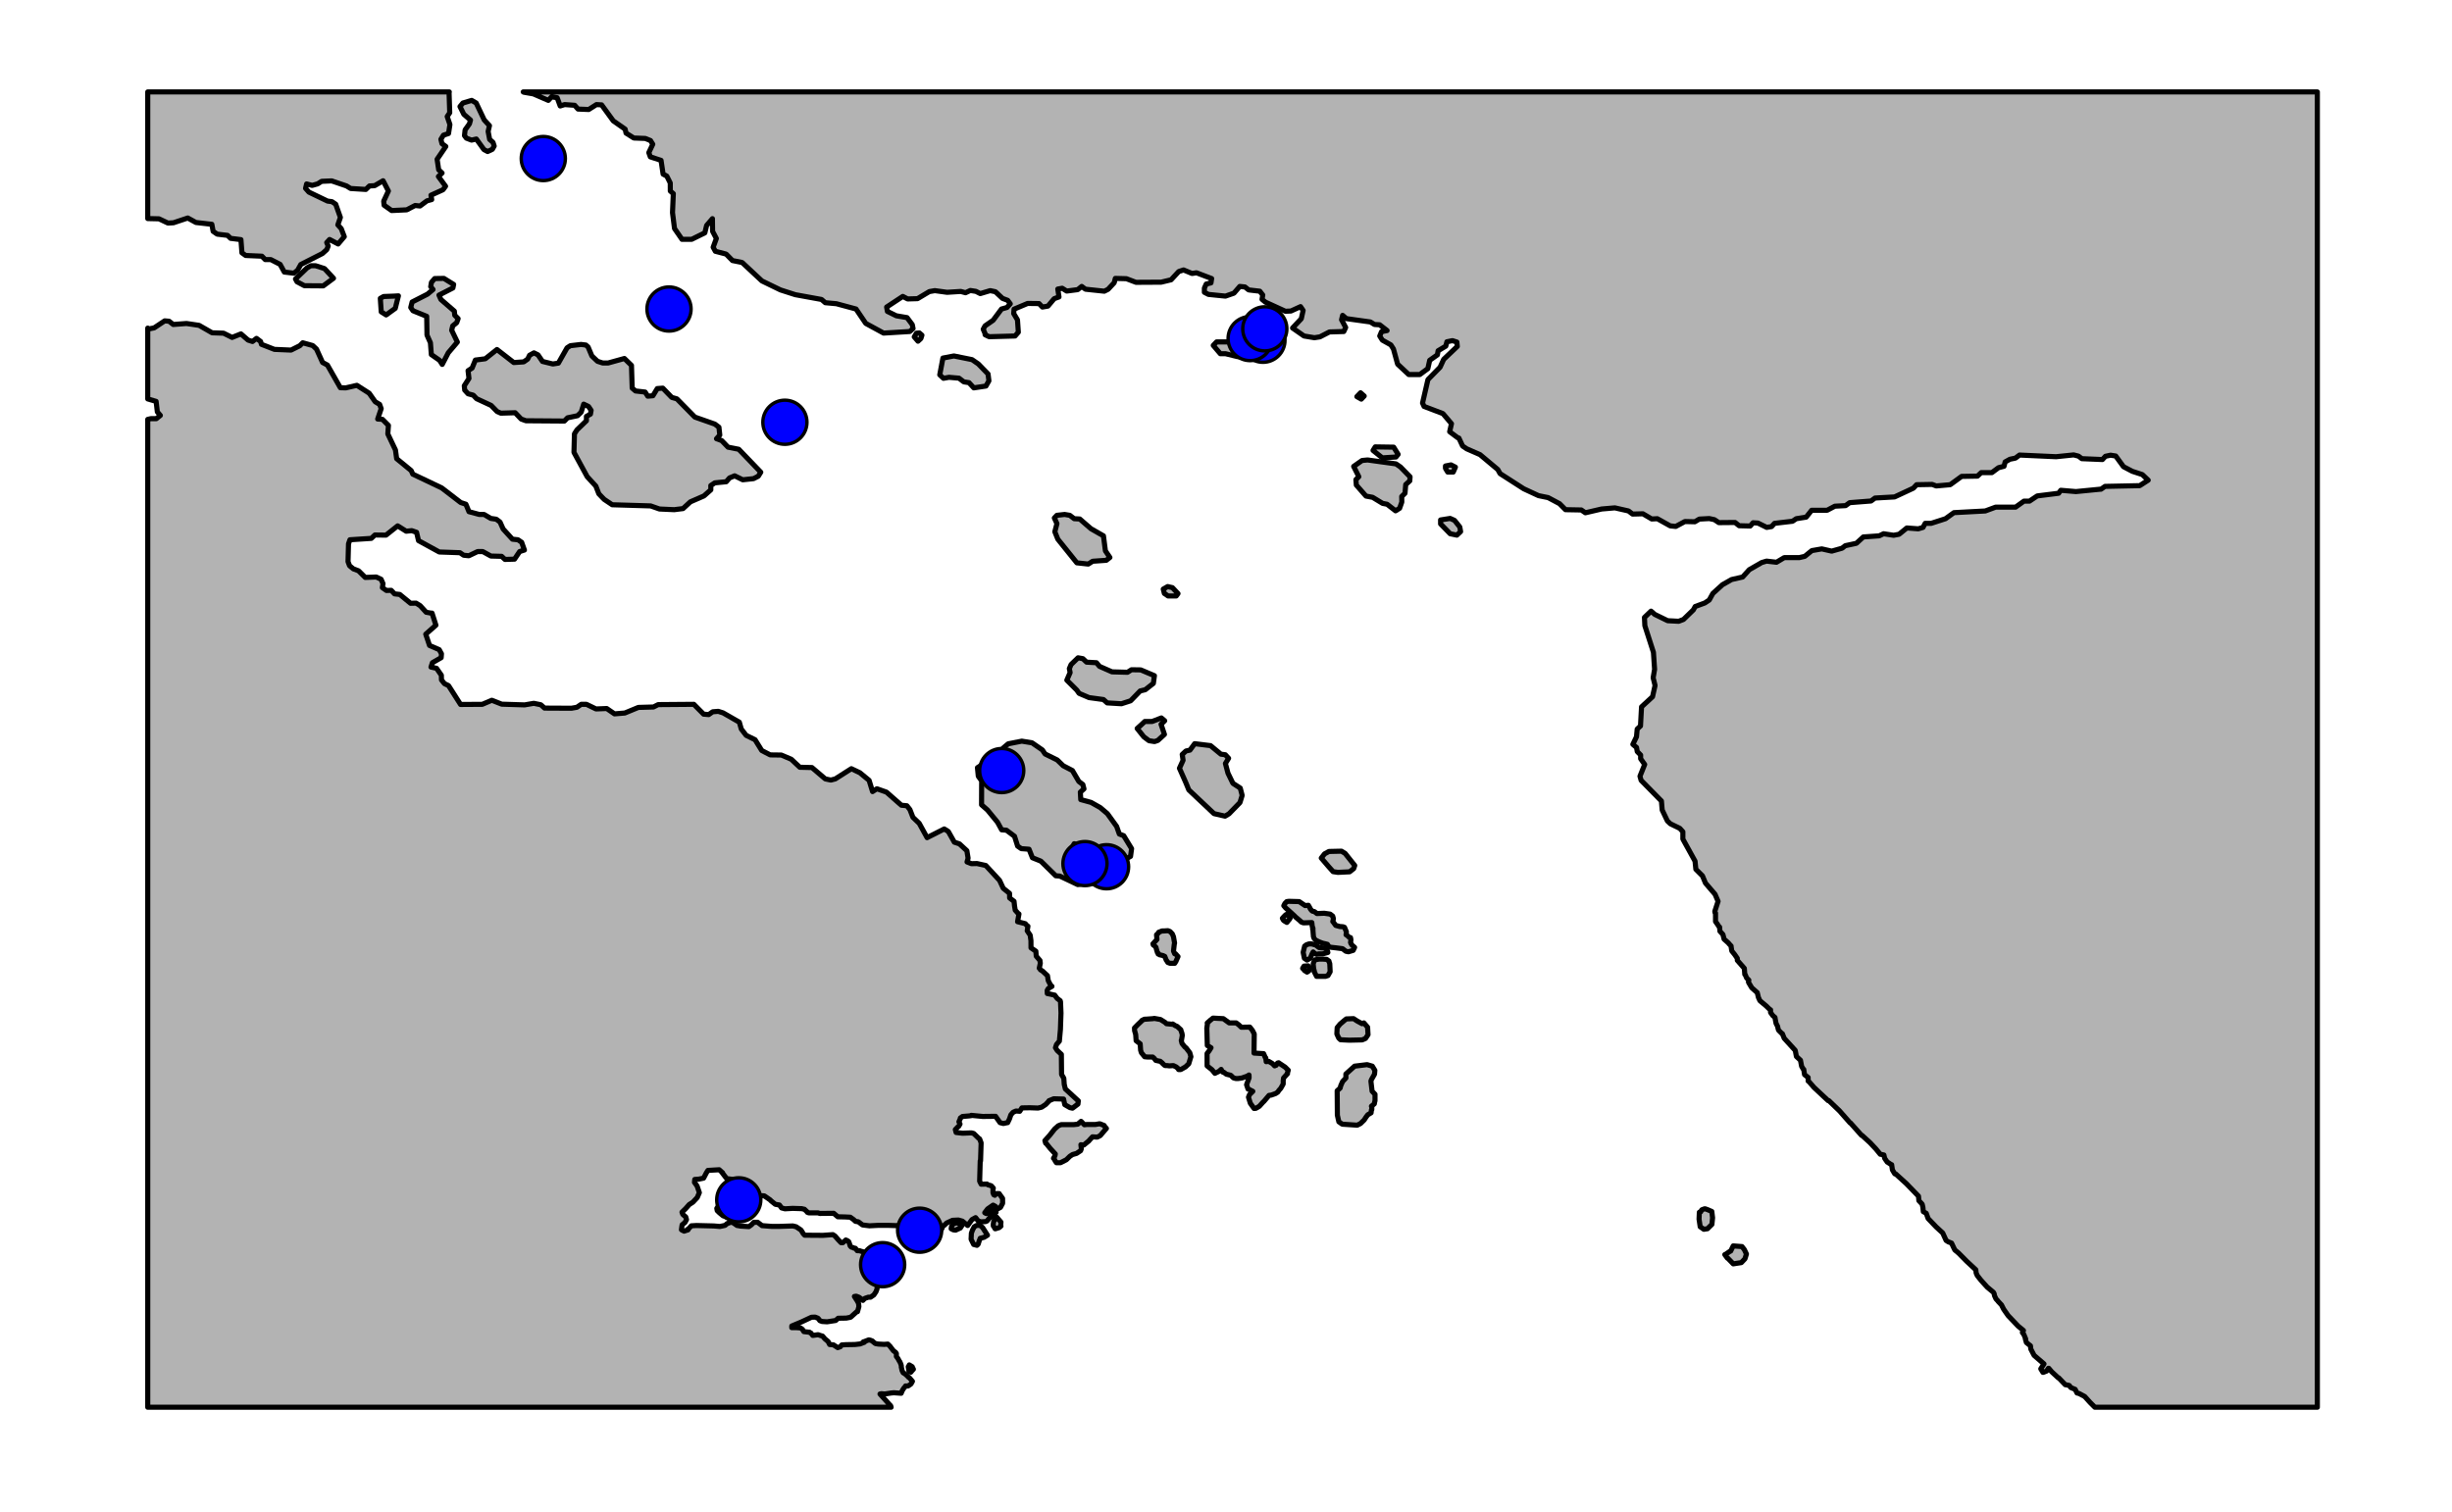 <?xml version='1.0' encoding='UTF-8' ?>
<svg xmlns='http://www.w3.org/2000/svg' xmlns:xlink='http://www.w3.org/1999/xlink' class='svglite' width='513.33pt' height='316.67pt' viewBox='0 0 513.33 316.67'>
<defs>
  <style type='text/css'><![CDATA[
    .svglite line, .svglite polyline, .svglite polygon, .svglite path, .svglite rect, .svglite circle {
      fill: none;
      stroke: #000000;
      stroke-linecap: round;
      stroke-linejoin: round;
      stroke-miterlimit: 10.00;
    }
    .svglite text {
      white-space: pre;
    }
  ]]></style>
</defs>
<rect width='100%' height='100%' style='stroke: none; fill: #FFFFFF;'/>
<defs>
  <clipPath id='cpMC4wMHw1MTMuMzN8MC4wMHwzMTYuNjc='>
    <rect x='0.00' y='0.00' width='513.33' height='316.67' />
  </clipPath>
</defs>
<g clip-path='url(#cpMC4wMHw1MTMuMzN8MC4wMHwzMTYuNjc=)'>
<rect x='0.00' y='0.00' width='513.33' height='316.67' style='stroke-width: 1.07; stroke: #FFFFFF; fill: #FFFFFF;' />
</g>
<defs>
  <clipPath id='cpOC4yMnw1MDcuODV8NS40OHwzMDguNDU='>
    <rect x='8.22' y='5.48' width='499.63' height='302.97' />
  </clipPath>
</defs>
<g clip-path='url(#cpOC4yMnw1MDcuODV8NS40OHwzMDguNDU=)'>
<rect x='8.22' y='5.48' width='499.63' height='302.97' style='stroke-width: 1.07; stroke: none; fill: #FFFFFF;' />
<polygon points='438.56,294.68 437.58,293.70 436.44,292.44 435.28,291.82 434.82,291.70 434.44,290.94 433.52,290.56 433.21,290.14 433.06,290.09 432.44,289.97 432.37,289.97 430.99,288.53 430.90,288.53 429.53,287.26 428.91,286.53 428.84,286.53 428.45,287.11 427.76,287.38 427.69,287.38 427.24,286.64 427.91,285.61 425.84,283.82 425.15,282.49 425.08,281.82 424.23,281.14 424.01,280.38 424.08,280.38 423.70,279.46 423.39,279.05 423.47,279.05 423.61,278.61 422.47,277.67 420.40,275.49 419.48,274.17 419.01,273.25 418.32,272.52 418.24,272.40 417.86,271.99 417.55,271.31 417.48,270.90 417.32,270.61 416.01,269.52 414.71,268.08 413.94,267.10 413.71,266.57 413.64,265.90 411.71,264.10 410.03,262.40 409.25,261.75 409.03,261.31 408.56,260.31 407.87,260.04 407.42,259.75 406.71,258.19 405.33,256.92 403.65,255.16 403.26,254.07 402.65,253.72 402.56,252.80 402.41,252.16 401.72,251.42 401.64,250.48 399.10,247.86 396.87,245.83 396.72,245.83 396.65,245.77 396.18,244.98 396.02,243.89 395.94,243.89 395.25,243.42 395.11,243.36 394.56,242.56 394.40,241.86 393.71,241.71 393.64,241.71 392.72,240.59 391.48,239.27 389.80,237.74 389.71,237.74 387.40,235.15 387.33,235.15 385.10,232.62 382.86,230.47 382.71,230.47 379.78,227.73 378.63,226.41 378.54,226.38 378.54,225.64 377.78,225.03 377.62,223.94 377.55,223.94 377.17,223.29 376.93,222.02 376.08,221.23 375.84,219.96 373.53,217.43 373.14,216.46 373.07,216.46 372.37,215.76 372.29,215.58 372.13,214.90 371.82,214.31 371.68,213.58 371.59,213.05 371.14,212.67 370.67,212.02 370.67,211.46 370.52,211.40 369.74,210.64 368.44,209.55 368.13,208.87 367.89,207.87 366.73,206.84 366.66,206.72 366.12,205.81 366.04,205.63 366.12,205.25 365.65,204.78 365.34,204.04 365.27,204.04 365.18,202.78 363.71,201.10 363.71,200.69 363.17,199.90 362.55,199.13 362.41,198.22 362.41,198.10 361.94,197.60 361.86,197.48 360.94,196.66 360.70,195.69 360.07,195.01 360.00,194.13 359.93,194.13 359.53,193.51 359.15,192.98 359.15,191.21 359.06,191.16 358.99,190.86 359.68,188.74 359.05,187.27 357.04,184.92 356.42,183.42 355.03,182.03 354.86,180.33 352.31,175.71 352.31,174.18 351.68,173.47 349.69,172.50 349.07,171.91 347.98,169.62 347.82,167.73 343.57,163.41 343.33,162.55 344.32,160.08 343.47,158.88 343.47,158.11 342.76,157.38 342.61,156.52 341.84,155.87 342.60,154.29 342.75,152.67 343.44,152.02 343.66,148.02 345.96,145.90 346.49,143.54 346.09,141.93 346.39,140.16 346.15,136.60 344.35,131.01 344.27,129.30 345.65,127.98 346.43,128.66 349.13,129.98 351.43,130.10 352.44,129.72 354.51,127.71 354.89,127.01 356.90,126.27 357.83,125.65 358.59,124.27 360.59,122.45 362.51,121.36 364.83,120.83 366.21,119.30 368.82,117.80 369.83,117.50 371.91,117.74 373.53,116.77 376.68,116.77 377.84,116.50 379.31,115.30 381.39,114.94 383.47,115.41 385.63,114.80 386.32,114.27 388.64,113.77 390.09,112.44 393.41,112.21 394.33,111.77 396.43,112.09 397.57,111.88 399.20,110.56 401.59,110.74 402.59,110.44 403.04,109.59 404.29,109.59 407.30,108.62 409.06,107.35 415.62,107.00 417.79,106.20 421.96,106.20 423.72,104.94 424.87,104.94 426.50,103.85 430.98,103.29 431.43,102.67 434.60,102.94 439.69,102.44 439.85,102.44 440.70,101.85 447.95,101.70 449.73,100.55 448.50,99.38 446.41,98.70 444.56,97.73 442.93,95.49 441.85,95.32 440.78,95.55 440.15,96.23 435.83,96.05 435.14,95.52 434.13,95.26 430.44,95.64 422.79,95.29 421.94,95.93 420.78,96.17 419.78,96.73 419.55,97.64 418.39,97.94 417.00,98.97 414.77,98.97 413.99,99.70 410.67,99.76 408.28,101.50 405.35,101.76 404.50,101.44 401.25,101.50 400.56,102.23 396.63,104.06 392.54,104.29 391.70,104.91 387.23,105.26 386.38,105.88 384.13,106.00 382.52,106.85 379.28,106.85 378.13,108.29 376.05,108.62 375.27,109.15 371.50,109.59 370.89,110.27 369.87,110.44 368.02,109.53 367.01,109.47 366.41,110.15 364.09,110.09 363.24,109.41 359.84,109.44 358.91,108.82 357.83,108.59 355.76,108.70 354.82,109.26 352.74,109.21 350.82,110.24 349.66,110.12 346.96,108.62 345.80,108.68 343.94,107.59 341.78,107.65 340.93,107.00 338.07,106.35 335.29,106.59 331.90,107.38 331.05,106.79 327.74,106.73 326.49,105.47 324.10,104.20 322.09,103.79 318.99,102.35 314.04,99.17 313.57,98.32 309.84,95.20 307.07,93.99 306.20,93.40 305.42,91.73 305.19,91.67 303.49,90.40 303.87,88.72 302.08,86.61 298.13,85.11 297.81,84.40 298.94,79.49 301.48,76.90 302.24,75.25 305.09,72.54 305.00,71.63 304.07,71.33 302.91,71.57 302.68,72.48 301.07,73.45 300.92,74.31 299.31,75.45 298.92,77.19 297.24,78.43 294.92,78.43 292.59,76.25 291.72,73.07 291.18,72.22 289.39,71.22 288.85,70.36 289.23,69.45 290.39,69.22 288.83,68.01 287.75,67.95 286.89,67.42 281.86,66.72 281.08,66.04 280.86,66.95 281.72,68.57 281.33,69.42 278.33,69.51 276.33,70.54 275.17,70.72 273.00,70.36 270.60,68.69 272.43,66.74 272.81,65.01 272.27,64.21 270.26,65.13 269.10,65.18 264.92,63.27 264.21,62.68 264.36,61.77 263.74,60.98 261.41,60.71 260.63,60.09 259.55,59.98 258.33,61.39 256.55,62.01 252.99,61.65 252.14,61.21 252.14,60.33 252.52,59.48 253.52,59.24 253.66,58.33 250.48,57.12 249.56,57.27 247.78,56.53 246.77,56.86 245.17,58.59 243.09,59.09 237.82,59.12 235.81,58.36 233.49,58.30 233.26,59.21 231.97,60.59 231.19,60.98 227.24,60.56 226.46,59.98 225.63,60.65 223.31,60.95 222.37,60.36 221.45,60.53 221.70,62.18 220.70,62.54 219.39,64.10 218.23,64.30 217.53,63.57 215.14,63.54 212.29,64.74 212.22,65.66 213.01,66.98 213.19,69.57 212.50,70.36 207.08,70.51 206.23,70.10 206.23,69.86 205.84,68.95 206.22,68.24 207.91,67.07 209.67,64.71 210.81,64.39 211.50,63.62 210.96,62.89 209.87,62.48 208.39,61.09 207.30,60.86 205.22,61.48 204.30,61.01 203.14,60.83 202.13,61.30 201.13,61.03 198.27,61.21 195.71,60.86 194.56,61.06 192.09,62.54 190.01,62.60 189.00,62.07 185.62,64.30 185.78,65.21 187.65,66.13 189.89,66.51 190.99,67.98 191.15,68.80 190.46,69.42 184.98,69.75 181.25,67.72 179.21,64.71 175.10,63.60 172.78,63.39 171.99,62.71 166.50,61.71 163.39,60.71 159.51,58.83 155.37,54.97 153.34,54.56 152.02,53.21 149.76,52.62 149.30,51.77 149.97,49.94 149.18,48.44 149.15,45.79 147.93,47.21 147.56,48.76 144.79,50.12 142.78,50.12 141.21,47.85 140.79,44.53 140.96,40.55 140.33,40.00 140.32,38.32 139.60,36.88 138.82,36.46 138.39,33.58 136.15,32.85 135.83,31.96 136.66,30.20 136.18,29.43 135.09,28.99 132.69,28.90 131.06,27.87 130.88,27.05 128.39,25.31 125.95,21.96 125.87,21.96 124.87,21.90 123.25,22.93 121.01,22.84 120.31,22.05 118.21,21.90 117.28,22.19 116.64,20.46 115.48,20.28 114.79,21.02 111.66,19.66 109.65,19.31 109.54,19.25 485.14,19.25 485.14,294.68 438.56,294.68 ' style='stroke-width: 1.07; stroke-linecap: butt; fill: #B3B3B3;' />
<polygon points='30.93,87.82 31.58,87.67 32.73,87.67 33.57,86.99 32.94,86.25 32.68,84.05 30.93,83.54 30.93,68.71 31.11,68.89 32.27,68.66 34.48,67.19 35.40,67.27 36.27,67.95 39.04,67.74 41.68,68.13 44.41,69.69 46.80,69.77 48.59,70.66 50.44,69.92 51.94,71.22 52.86,71.51 53.70,70.86 54.56,71.51 54.73,72.10 57.45,73.16 60.93,73.31 62.77,72.39 63.38,71.78 65.47,72.36 66.26,73.10 67.53,75.90 68.55,76.45 71.25,81.19 72.40,81.22 74.71,80.69 77.29,82.34 78.55,84.13 79.48,84.69 79.80,85.58 79.07,87.75 80.06,87.81 81.32,89.08 81.19,90.87 82.79,94.23 83.04,96.05 86.09,98.55 86.42,99.29 92.47,102.17 96.45,105.23 97.54,105.59 98.18,107.15 100.34,107.73 101.35,107.73 102.74,108.56 103.90,108.73 104.68,109.32 105.33,110.77 107.28,112.91 108.44,113.03 109.21,113.56 109.79,115.18 108.79,115.50 107.72,117.09 105.72,117.15 105.02,116.50 102.77,116.44 101.07,115.50 99.99,115.50 98.15,116.38 97.07,116.27 96.29,115.74 91.96,115.59 87.62,113.21 87.21,111.47 86.20,111.12 85.04,111.24 83.25,110.12 80.81,112.06 78.49,112.03 77.73,112.74 73.26,113.03 72.96,113.88 72.86,117.62 73.18,118.47 73.97,119.12 75.06,119.53 76.47,120.92 78.77,120.83 79.78,121.30 80.18,122.21 80.05,123.06 80.90,123.65 81.90,123.62 82.60,124.36 83.69,124.48 85.95,126.33 87.10,126.30 87.96,126.83 89.22,128.21 90.22,128.39 90.45,128.39 91.26,130.92 89.13,132.80 89.92,135.16 91.95,136.04 92.42,136.90 92.36,137.72 90.52,138.78 90.23,139.69 91.39,139.95 92.40,141.40 92.42,142.37 93.05,143.16 93.90,143.57 96.42,147.52 100.97,147.49 102.96,146.64 105.05,147.46 109.83,147.61 111.75,147.28 113.22,147.58 114.00,148.28 119.62,148.31 120.77,148.11 121.68,147.49 122.77,147.49 124.78,148.46 127.02,148.37 128.65,149.49 130.81,149.31 133.64,148.14 136.80,148.05 137.79,147.55 145.26,147.49 147.30,149.55 148.37,149.64 149.21,149.05 150.37,148.96 151.38,149.28 154.78,151.23 155.19,152.67 156.21,153.99 158.07,154.90 159.48,157.17 161.25,158.08 163.57,158.11 165.65,158.99 167.44,160.67 169.98,160.73 172.78,163.11 173.94,163.35 174.87,163.11 178.23,160.97 180.02,161.82 181.95,163.41 182.67,165.76 183.58,165.17 185.59,165.88 188.70,168.62 189.86,168.73 190.49,169.53 191.12,171.15 192.44,172.41 194.09,175.41 197.68,173.59 198.53,174.12 199.79,176.36 200.86,176.71 202.42,178.15 202.67,179.71 202.45,180.50 203.37,180.86 204.53,180.83 206.38,181.24 209.26,184.36 210.03,186.01 211.35,187.07 211.37,188.04 212.29,188.74 212.38,189.57 212.38,189.63 212.54,190.60 213.25,191.39 213.32,191.39 213.03,193.01 214.65,193.42 215.11,193.95 215.20,193.95 215.05,194.92 215.67,195.83 215.83,196.98 215.84,198.48 216.86,199.19 216.94,200.22 217.72,201.13 217.79,201.72 217.57,202.75 217.66,202.75 217.81,203.07 218.28,203.37 219.29,204.31 219.45,205.34 219.92,206.25 220.23,206.55 219.47,206.99 219.23,207.40 219.25,208.05 219.94,208.19 220.70,208.37 220.79,208.37 221.33,209.08 221.95,209.55 222.02,209.78 222.12,212.14 222.00,215.58 221.78,218.02 221.18,218.73 220.96,219.40 221.34,219.99 222.20,220.79 222.24,225.00 222.71,225.79 222.80,227.06 223.03,228.03 224.66,229.53 225.75,230.53 225.67,231.20 224.53,232.06 223.99,231.94 222.91,231.32 222.66,230.15 220.60,230.09 219.60,230.50 219.67,230.50 218.91,231.29 218.07,231.85 217.31,232.03 215.62,231.97 213.94,232.00 213.48,232.71 212.70,232.65 212.10,232.91 211.63,233.44 211.34,234.29 210.96,235.09 210.88,235.09 210.05,235.27 209.36,235.09 208.42,233.76 205.73,233.79 203.34,233.56 203.34,233.62 202.89,233.68 201.58,233.79 201.51,233.79 201.05,234.12 201.05,234.24 200.75,234.91 200.98,235.38 200.69,235.88 200.60,235.91 200.00,236.53 200.16,237.15 201.47,237.30 201.61,237.30 203.08,237.24 203.39,237.24 203.84,237.35 204.85,238.33 205.09,238.50 205.40,239.33 205.28,243.09 205.21,243.09 205.09,247.36 205.41,247.98 206.63,247.95 206.79,248.10 207.41,248.27 207.55,248.33 207.95,248.80 207.88,249.15 207.88,249.77 208.04,250.18 208.27,250.30 208.57,249.95 209.18,249.95 209.42,250.30 209.89,250.95 209.90,251.98 209.45,252.83 208.90,253.13 208.83,253.07 208.36,252.60 207.91,252.36 206.76,253.16 206.16,253.95 206.47,254.13 206.54,254.13 207.30,253.69 207.99,253.45 208.30,253.51 208.54,253.86 208.08,254.24 207.61,254.66 207.39,254.95 207.23,254.95 206.63,255.69 206.32,255.81 206.25,255.81 205.41,255.86 204.80,255.69 204.24,254.98 203.49,255.39 202.58,256.63 201.49,255.72 200.64,255.48 199.41,255.54 198.19,256.10 197.74,256.54 197.36,256.78 197.21,257.25 196.61,257.98 195.92,259.01 195.23,258.89 195.07,258.54 194.38,257.63 193.91,257.57 193.84,257.45 193.45,257.10 192.99,256.75 192.44,256.81 191.61,256.75 191.53,256.75 191.06,256.51 189.98,255.78 189.14,255.86 188.69,256.33 188.61,256.39 187.92,256.66 186.08,256.60 183.77,256.60 182.01,256.69 180.56,256.51 179.71,255.86 179.09,255.75 178.70,255.39 178.01,254.89 176.77,254.83 176.63,254.83 175.40,254.80 174.54,254.07 171.62,254.10 171.24,253.98 169.32,253.98 169.01,253.86 169.01,253.80 168.40,253.22 168.32,253.22 167.85,253.10 165.95,253.04 164.33,253.13 163.63,252.95 163.17,252.33 162.32,252.19 161.40,251.45 161.24,251.27 160.01,250.42 159.46,250.39 159.15,250.39 158.70,250.18 158.39,250.01 158.30,249.98 157.69,249.54 156.16,249.51 156.07,249.51 155.00,249.33 154.53,248.95 154.22,248.60 153.45,247.77 153.43,246.98 152.13,246.80 151.20,245.59 151.28,245.59 150.57,244.95 148.20,245.09 147.90,245.56 147.30,246.71 146.30,246.92 145.45,246.98 145.39,247.60 145.94,248.36 146.41,249.74 145.97,250.77 145.06,251.74 144.29,252.24 143.53,253.10 142.78,253.83 142.94,254.30 143.56,254.83 143.72,255.39 143.41,255.98 142.81,256.48 142.74,256.89 142.66,257.51 142.83,257.63 143.13,257.75 143.21,257.81 144.04,257.54 143.97,257.42 144.12,257.36 144.73,256.69 144.81,256.69 145.80,256.63 149.41,256.72 150.72,256.83 151.79,256.60 152.24,256.22 153.08,255.92 153.55,256.10 154.31,256.63 154.40,256.63 155.02,256.75 156.78,256.86 157.31,256.48 157.83,255.95 158.61,255.95 159.54,256.66 159.61,256.66 161.53,256.81 163.29,256.81 165.98,256.72 166.67,256.89 167.68,257.57 167.84,257.81 168.15,258.33 168.46,258.66 172.30,258.69 174.37,258.54 174.82,258.84 175.45,259.57 176.07,260.22 176.45,260.22 176.98,259.75 177.07,259.66 177.14,259.75 177.21,259.72 177.45,259.84 177.68,260.01 177.83,260.40 177.99,260.92 178.23,261.16 178.68,261.28 178.77,261.37 179.08,261.40 179.46,261.90 179.93,261.90 180.24,262.01 180.69,262.13 181.07,262.66 182.01,263.01 182.23,263.07 182.30,263.07 182.70,263.25 182.77,263.31 183.01,263.75 183.08,263.78 183.24,264.22 183.33,265.13 183.33,265.25 183.19,265.78 183.19,265.96 183.35,266.52 183.35,266.69 183.43,267.43 183.51,267.78 183.60,268.49 183.67,269.05 183.61,269.90 183.39,270.49 182.94,271.17 182.25,271.64 181.79,271.64 181.03,271.90 180.65,272.31 180.25,271.96 179.87,271.67 179.25,271.43 178.87,271.49 179.18,271.96 179.27,272.14 179.34,272.20 179.74,272.93 179.81,273.61 179.52,274.67 179.37,274.67 178.08,275.84 177.16,276.02 175.47,276.05 174.94,276.52 173.18,276.79 173.11,276.79 172.18,276.73 172.11,276.73 171.64,276.55 171.26,276.05 170.64,275.81 169.88,275.84 167.81,276.81 165.76,277.67 165.76,278.02 166.75,278.02 167.59,278.08 167.99,278.37 168.29,278.85 169.29,278.96 169.45,278.96 169.67,279.14 169.76,279.14 170.14,279.64 170.22,279.64 171.29,279.49 171.68,279.64 172.21,279.79 172.68,280.35 173.37,280.93 173.69,281.55 174.38,281.61 174.46,281.61 175.38,282.20 175.92,282.02 176.22,281.64 177.14,281.58 178.97,281.55 180.05,281.43 180.97,281.08 180.74,280.99 180.81,280.99 181.88,280.58 182.19,280.64 182.66,280.82 182.80,280.99 183.27,281.35 183.89,281.46 183.96,281.46 185.11,281.52 185.87,281.46 186.34,281.93 186.65,282.35 186.74,282.46 186.81,282.55 187.04,282.85 187.50,283.20 187.66,283.44 187.66,284.05 187.98,284.47 188.29,285.05 188.36,285.11 188.60,285.67 188.69,286.02 188.69,286.26 188.85,287.00 189.08,287.47 189.39,287.64 189.85,288.03 190.24,288.44 190.32,288.44 191.02,289.26 190.71,289.82 190.11,290.23 189.57,290.23 189.35,290.56 189.26,290.62 188.89,291.20 188.66,291.76 187.13,291.65 186.59,291.70 185.22,291.91 184.52,291.85 184.23,291.91 186.16,294.06 186.47,294.38 186.56,294.68 30.93,294.68 30.93,87.82 ' style='stroke-width: 1.07; stroke-linecap: butt; fill: #B3B3B3;' />
<polygon points='94.06,19.25 94.01,19.37 94.15,23.61 93.62,24.40 94.19,26.08 93.90,27.96 92.83,28.31 92.30,29.17 92.53,30.08 93.33,30.67 91.51,33.35 91.84,35.55 92.55,36.23 91.78,36.96 93.28,39.00 92.75,39.73 90.22,40.88 90.38,41.79 89.38,42.06 87.93,43.14 86.91,43.03 85.15,43.94 81.99,44.09 80.41,42.97 80.33,42.11 81.31,40.00 80.20,37.85 78.43,38.88 77.35,38.94 76.59,39.67 73.40,39.47 72.55,38.94 69.44,37.88 67.34,37.97 66.51,38.50 65.35,38.82 64.19,38.52 63.97,39.44 64.67,40.23 68.58,42.11 69.50,42.23 70.28,42.76 71.26,45.53 70.73,47.09 71.44,47.88 72.08,49.56 70.79,51.09 69.00,50.15 68.40,50.80 68.71,51.53 68.41,52.27 67.50,53.09 62.97,55.39 62.30,56.59 61.53,57.21 59.52,56.97 58.64,55.36 56.69,54.36 55.53,54.36 54.83,53.65 51.43,53.50 50.65,52.94 50.44,50.18 48.27,49.91 47.64,49.29 45.47,49.03 44.62,48.44 44.35,46.97 41.02,46.59 39.31,45.65 36.31,46.65 35.16,46.71 33.28,45.82 33.13,45.82 30.93,45.77 30.93,19.25 94.06,19.25 ' style='stroke-width: 1.07; stroke-linecap: butt; fill: #B3B3B3;' />
<polygon points='104.04,73.19 107.56,75.92 109.64,75.78 110.48,75.19 110.86,74.40 111.78,73.89 112.63,74.31 113.57,75.69 115.74,76.22 116.90,76.04 118.72,72.83 119.41,72.39 121.64,72.13 122.65,72.25 123.12,72.66 123.91,74.54 125.09,75.66 126.17,76.01 127.33,76.01 130.72,75.07 132.20,76.51 132.35,81.28 133.05,81.87 135.06,82.10 135.61,82.96 136.69,82.87 137.60,81.37 138.76,81.28 140.64,83.22 141.71,83.52 145.47,87.34 149.66,88.81 150.51,89.46 150.69,91.11 150.00,91.87 151.09,92.26 152.42,93.64 154.66,94.08 159.27,98.88 158.74,99.73 157.75,100.23 155.50,100.47 153.80,99.64 152.73,100.08 152.04,100.88 149.65,101.11 148.81,101.67 148.81,102.58 147.37,103.85 144.53,105.09 143.00,106.50 141.15,106.73 138.06,106.59 136.21,105.94 128.17,105.70 126.47,104.56 125.37,103.41 124.74,101.79 122.93,99.82 120.16,94.73 120.26,90.84 120.79,90.02 122.77,88.11 122.77,87.20 123.61,86.72 123.75,85.93 123.20,85.11 122.20,84.63 121.67,86.31 120.91,87.05 118.82,87.49 118.15,88.17 110.11,88.11 109.11,87.75 107.85,86.43 104.84,86.52 104.06,86.17 102.82,84.90 99.78,83.49 99.08,82.75 97.99,82.46 97.29,81.69 97.20,80.78 98.18,79.25 97.99,77.63 98.84,77.07 99.52,75.40 101.60,75.13 104.04,73.19 ' style='stroke-width: 1.07; stroke-linecap: butt; fill: #B3B3B3;' />
<polygon points='213.91,155.20 216.06,155.55 218.23,157.05 218.78,157.88 221.33,159.14 222.58,160.35 224.51,161.35 225.85,163.64 226.70,164.29 226.93,165.20 226.17,165.88 226.26,167.44 228.42,168.03 230.35,169.12 231.83,170.38 233.77,173.06 234.33,174.65 235.25,175.00 236.90,177.71 236.68,179.33 233.92,180.86 231.61,180.80 228.21,178.89 227.04,177.39 224.88,176.68 224.50,177.41 225.36,179.59 227.08,181.74 227.95,183.48 227.57,184.33 226.73,185.01 225.64,185.24 221.86,183.45 221.02,183.39 217.91,180.33 216.14,179.62 215.43,177.83 213.80,177.71 213.04,177.18 212.39,175.12 210.69,173.85 209.70,173.77 208.83,172.18 206.73,169.62 205.49,168.53 205.51,163.52 204.81,162.55 204.63,160.76 205.87,159.96 208.17,159.76 210.36,162.08 210.59,162.70 211.75,162.82 211.50,161.50 210.72,160.76 209.99,156.67 211.06,155.76 213.91,155.20 ' style='stroke-width: 1.07; stroke-linecap: butt; fill: #B3B3B3;' />
<polygon points='254.34,224.76 253.72,224.00 252.71,223.20 252.70,220.61 253.15,220.02 253.53,219.40 252.75,218.93 252.65,215.31 252.80,214.23 252.73,214.23 253.42,213.61 253.94,213.20 254.02,213.20 256.03,213.31 256.10,213.31 257.33,214.20 258.80,214.20 259.34,214.61 259.87,215.11 261.65,215.08 262.19,215.76 262.58,216.52 262.53,220.52 264.54,220.64 264.92,221.52 264.99,221.52 265.08,222.32 265.62,222.26 266.31,222.67 266.46,222.79 266.85,223.20 267.09,223.08 267.16,223.08 267.46,222.61 267.69,222.55 267.76,222.61 269.01,223.44 269.08,223.50 269.70,224.11 269.48,224.82 269.55,224.82 268.72,225.73 268.64,226.29 268.64,227.00 268.12,227.91 267.73,228.35 267.50,228.70 267.04,229.00 266.13,229.32 265.67,229.38 264.59,230.65 264.45,230.76 263.68,231.62 263.61,231.68 262.92,232.09 262.54,232.12 261.76,231.03 261.37,229.76 261.60,229.20 262.28,228.53 261.35,228.06 261.28,228.06 260.97,227.14 261.34,226.14 261.50,225.70 261.48,225.11 261.10,225.35 260.03,225.73 259.20,225.85 258.73,225.85 258.27,225.73 258.18,225.67 257.66,225.17 256.73,224.94 256.19,224.53 256.03,224.53 255.79,224.23 255.65,223.94 255.19,224.35 254.34,224.76 ' style='stroke-width: 1.07; stroke-linecap: butt; fill: #B3B3B3;' />
<polygon points='248.25,163.88 246.92,160.88 247.68,159.20 247.50,157.99 248.28,157.26 249.12,157.08 250.11,155.73 253.43,156.14 255.60,157.93 256.53,158.05 257.21,158.79 256.54,159.88 257.08,161.91 258.11,164.03 259.65,165.03 260.05,166.56 259.59,168.06 257.30,170.41 256.47,170.91 254.15,170.38 248.88,165.41 248.25,163.88 ' style='stroke-width: 1.07; stroke-linecap: butt; fill: #B3B3B3;' />
<polygon points='225.44,144.52 223.34,142.43 224.03,140.84 223.87,140.01 224.23,139.16 225.69,137.75 226.70,137.93 227.48,138.66 229.55,138.78 230.18,139.54 232.80,140.69 236.04,140.78 236.88,140.25 238.82,140.28 241.68,141.49 241.46,143.10 239.77,144.43 238.70,144.69 236.70,146.75 234.78,147.37 231.79,147.19 231.01,146.49 227.99,146.08 225.91,145.19 225.44,144.52 ' style='stroke-width: 1.07; stroke-linecap: butt; fill: #B3B3B3;' />
<polygon points='92.93,58.30 94.97,59.56 94.82,60.30 91.90,61.80 92.30,62.71 95.12,65.15 95.20,66.01 95.91,66.72 95.61,67.57 94.78,68.24 94.56,69.16 95.75,71.63 93.85,73.87 92.58,76.31 92.02,75.45 90.30,74.25 90.11,71.78 89.39,70.16 89.33,66.24 86.46,65.07 85.99,64.39 86.28,63.24 89.51,61.59 90.66,60.62 90.17,60.03 90.32,59.12 91.01,58.33 92.93,58.30 ' style='stroke-width: 1.07; stroke-linecap: butt; fill: #B3B3B3;' />
<polygon points='238.70,218.58 237.85,217.93 237.76,216.64 237.53,215.82 237.51,215.26 238.20,214.55 239.04,213.76 239.04,213.70 239.58,213.43 239.80,213.43 241.41,213.31 241.65,213.26 242.95,213.49 243.04,213.55 243.89,214.08 244.20,214.37 245.42,214.49 245.51,214.43 246.05,214.78 246.43,214.93 247.21,215.64 247.21,215.70 247.44,216.37 247.52,216.79 247.37,217.70 247.30,217.87 247.46,218.52 248.07,219.26 248.31,219.43 249.09,220.46 249.32,221.29 249.25,221.49 248.87,222.76 248.19,223.41 247.19,223.97 246.73,223.97 246.65,223.79 246.27,223.44 245.65,223.14 244.80,223.20 244.35,223.14 243.97,223.14 243.81,223.08 243.42,222.73 243.34,222.61 242.88,222.23 242.79,222.23 241.96,222.05 241.65,221.64 241.33,221.35 240.26,221.35 239.64,221.29 238.95,220.44 238.79,219.91 238.70,218.58 ' style='stroke-width: 1.07; stroke-linecap: butt; fill: #B3B3B3;' />
<polygon points='293.19,97.79 295.20,99.85 295.14,100.70 294.29,101.47 294.14,103.29 293.45,103.97 293.47,105.14 293.01,106.44 292.16,106.97 290.39,105.59 289.45,105.41 287.36,104.14 285.97,103.88 283.95,101.58 283.86,100.44 284.47,99.82 283.39,97.67 285.15,96.43 286.31,96.32 292.25,97.14 293.19,97.79 ' style='stroke-width: 1.07; stroke-linecap: butt; fill: #B3B3B3;' />
<polygon points='287.11,231.65 287.19,231.76 287.19,232.35 287.11,232.41 287.04,233.03 286.35,233.44 285.97,233.94 285.59,234.53 284.83,235.27 284.14,235.62 281.00,235.41 280.29,234.91 279.98,233.53 279.94,228.41 280.56,227.85 280.70,227.32 281.08,226.47 281.77,225.73 281.76,224.91 283.59,223.26 286.20,222.94 287.29,223.26 287.83,224.14 287.76,224.94 287.14,226.03 287.00,226.38 287.25,228.50 287.86,229.15 287.86,230.50 287.79,230.73 287.72,231.15 287.11,231.65 ' style='stroke-width: 1.07; stroke-linecap: butt; fill: #B3B3B3;' />
<polygon points='223.96,107.91 224.89,108.62 226.05,108.68 228.39,110.71 231.01,112.21 231.42,115.36 232.36,116.74 231.60,117.33 228.75,117.53 227.83,118.12 225.44,117.86 221.46,112.91 220.83,111.35 221.27,109.65 220.73,108.47 221.26,107.91 222.88,107.73 223.96,107.91 ' style='stroke-width: 1.07; stroke-linecap: butt; fill: #B3B3B3;' />
<polygon points='274.63,193.19 272.87,193.25 272.40,193.07 272.25,192.89 271.17,191.98 271.01,191.80 269.92,190.80 269.85,190.74 269.16,190.13 268.76,189.66 269.00,189.19 269.38,188.80 269.83,188.74 271.99,188.80 273.22,189.63 273.91,189.57 274.07,189.86 274.15,189.98 274.38,190.42 274.69,190.77 274.85,190.83 275.16,190.89 275.70,191.30 275.77,191.30 277.24,191.24 278.47,191.42 279.00,191.83 279.16,192.39 279.02,192.98 279.09,193.04 279.63,193.78 279.79,193.83 280.25,193.95 280.41,194.01 281.17,194.07 281.48,194.19 281.88,195.16 281.80,195.75 281.95,195.81 282.49,196.31 282.73,196.34 282.82,196.78 282.74,197.37 282.82,197.45 282.82,197.57 283.05,197.92 283.59,198.39 283.29,199.01 282.29,199.31 281.74,199.19 281.06,198.66 279.66,198.48 278.66,198.37 278.21,198.25 277.90,197.75 277.43,197.63 276.89,197.51 276.13,197.22 275.42,196.87 275.11,196.51 274.97,196.13 274.88,195.01 274.88,194.80 274.79,194.51 274.88,194.45 274.79,194.16 274.72,194.04 274.72,193.98 274.63,193.19 ' style='stroke-width: 1.07; stroke-linecap: butt; fill: #B3B3B3;' />
<polygon points='220.93,241.65 219.85,240.47 218.98,239.39 218.91,239.39 218.75,238.86 219.75,237.74 220.80,236.41 221.56,235.74 222.18,235.50 224.79,235.50 225.63,235.41 226.32,234.82 227.02,235.53 227.55,235.47 229.33,235.47 230.23,235.32 231.16,235.68 231.16,235.77 231.63,236.30 230.94,237.09 230.34,237.80 229.72,238.12 228.72,238.06 228.03,238.80 227.96,238.91 226.90,239.77 226.67,239.77 226.29,239.71 226.38,240.56 226.22,240.97 225.38,241.53 224.54,241.77 224.00,242.12 223.24,242.86 222.02,243.48 221.17,243.48 220.95,243.18 220.63,242.56 220.55,242.56 220.86,242.03 220.93,241.65 ' style='stroke-width: 1.07; stroke-linecap: butt; fill: #B3B3B3;' />
<polygon points='196.74,78.49 197.40,74.98 199.70,74.54 203.50,75.31 204.82,76.22 206.85,78.31 207.03,79.75 206.41,80.84 203.87,81.22 202.86,80.13 201.77,79.96 200.76,79.19 198.68,79.01 197.52,79.22 196.74,78.49 ' style='stroke-width: 1.07; stroke-linecap: butt; fill: #B3B3B3;' />
<polygon points='103.08,31.26 102.08,31.73 101.31,31.32 99.72,29.11 98.72,29.34 97.64,28.93 97.24,28.40 97.37,27.20 98.28,25.93 98.50,25.14 97.10,23.93 96.30,22.31 96.91,21.57 98.75,21.02 99.69,21.57 101.37,25.11 102.47,26.31 102.19,27.52 102.51,29.20 103.21,29.81 103.46,30.58 103.08,31.26 ' style='stroke-width: 1.07; stroke-linecap: butt; fill: #B3B3B3;' />
<polygon points='258.98,74.66 256.57,74.07 255.48,74.07 254.00,72.33 254.69,71.60 257.24,71.60 258.48,70.48 259.47,70.42 259.94,69.89 260.72,70.25 261.50,71.86 261.43,73.01 262.36,74.22 261.67,75.01 258.98,74.66 ' style='stroke-width: 1.07; stroke-linecap: butt; fill: #B3B3B3;' />
<polygon points='280.64,217.73 280.26,217.37 279.87,216.52 279.94,215.20 280.54,214.46 281.47,213.67 281.85,213.37 283.37,213.31 284.08,213.78 285.15,214.37 285.53,214.20 286.31,215.11 286.40,216.67 285.87,217.46 285.18,217.76 282.49,217.82 280.64,217.73 ' style='stroke-width: 1.07; stroke-linecap: butt; fill: #B3B3B3;' />
<polygon points='69.82,58.27 67.68,59.86 63.73,59.83 62.18,59.01 61.86,58.42 64.29,56.09 65.07,55.65 66.07,55.65 67.93,56.24 69.82,58.27 ' style='stroke-width: 1.07; stroke-linecap: butt; fill: #B3B3B3;' />
<polygon points='242.57,195.22 243.12,195.01 243.26,194.95 243.66,194.95 244.50,194.89 244.96,195.07 245.43,195.57 245.67,196.16 245.90,197.48 245.83,197.78 245.68,199.10 245.68,199.16 245.92,199.72 246.08,199.72 246.62,200.31 246.17,201.34 245.93,201.72 244.94,201.72 244.48,201.54 244.25,201.16 244.17,201.10 243.85,200.28 243.47,200.10 242.85,199.95 242.78,199.95 242.54,199.78 242.46,199.78 242.46,199.60 242.31,199.48 242.15,198.95 241.99,198.34 241.68,198.04 241.44,197.87 241.37,197.63 241.44,197.57 241.75,197.22 241.90,197.07 242.21,196.72 242.12,195.75 242.19,195.69 242.50,195.39 242.57,195.22 ' style='stroke-width: 1.07; stroke-linecap: butt; fill: #B3B3B3;' />
<polygon points='278.17,181.50 276.61,179.68 277.30,178.80 278.22,178.30 280.84,178.24 281.61,178.71 283.62,181.24 283.40,181.89 282.55,182.56 280.10,182.68 279.09,182.53 278.17,181.50 ' style='stroke-width: 1.07; stroke-linecap: butt; fill: #B3B3B3;' />
<polygon points='238.76,151.93 239.67,151.08 241.21,151.08 243.13,150.34 243.83,150.93 243.07,151.67 243.78,153.79 242.40,155.05 241.71,155.29 240.55,155.11 239.46,154.29 238.07,152.55 238.76,151.93 ' style='stroke-width: 1.07; stroke-linecap: butt; fill: #B3B3B3;' />
<polygon points='154.27,252.89 154.21,253.86 153.61,254.51 152.85,254.77 152.14,254.77 151.99,254.83 151.45,254.60 151.38,254.60 150.60,253.95 150.15,253.51 150.06,253.04 150.73,252.13 150.82,252.13 151.72,251.21 152.33,250.65 152.95,250.48 153.02,250.54 153.49,250.98 154.18,251.63 154.27,252.89 ' style='stroke-width: 1.07; stroke-linecap: butt; fill: #B3B3B3;' />
<polygon points='275.63,204.46 275.08,203.37 275.16,203.37 275.01,202.84 274.92,201.87 275.00,201.57 275.23,201.01 276.14,200.84 276.92,200.84 277.75,200.90 278.22,201.25 278.22,201.31 278.39,201.81 278.47,203.49 278.40,203.60 278.02,204.28 277.48,204.46 275.63,204.46 ' style='stroke-width: 1.07; stroke-linecap: butt; fill: #B3B3B3;' />
<polygon points='361.09,262.72 361.17,262.72 362.24,261.98 362.32,261.98 362.85,260.90 364.69,261.04 365.15,261.63 365.22,261.75 365.62,262.60 365.31,263.60 364.55,264.40 362.86,264.66 361.70,263.46 361.63,263.46 361.09,262.72 ' style='stroke-width: 1.07; stroke-linecap: butt; fill: #B3B3B3;' />
<polygon points='82.40,62.01 83.41,61.95 82.75,64.57 80.84,65.95 79.81,65.30 79.62,62.48 80.31,62.09 82.40,62.01 ' style='stroke-width: 1.07; stroke-linecap: butt; fill: #B3B3B3;' />
<polygon points='355.76,253.86 356.07,253.74 356.16,253.51 356.30,253.33 356.85,253.13 356.99,253.13 357.54,253.33 358.37,253.69 358.53,255.01 358.39,256.39 357.46,257.31 357.39,257.31 356.70,257.42 355.94,256.89 355.70,255.30 355.76,253.86 ' style='stroke-width: 1.07; stroke-linecap: butt; fill: #B3B3B3;' />
<polygon points='274.91,199.34 274.67,199.78 274.31,200.66 273.62,201.04 273.07,200.66 272.82,199.42 273.13,198.13 273.51,197.84 274.04,197.66 274.59,197.66 275.44,197.89 276.13,198.42 276.60,198.48 276.74,198.48 277.43,198.54 277.83,198.84 277.99,199.45 276.90,199.75 276.07,199.75 275.60,199.84 275.22,199.63 274.91,199.34 ' style='stroke-width: 1.07; stroke-linecap: butt; fill: #B3B3B3;' />
<polygon points='301.59,108.88 303.59,108.56 304.51,108.97 305.61,110.35 305.78,111.32 305.00,112.06 303.60,111.77 301.59,109.71 301.59,108.88 ' style='stroke-width: 1.07; stroke-linecap: butt; fill: #B3B3B3;' />
<polygon points='287.45,94.32 287.91,93.58 291.77,93.64 292.70,95.14 292.25,95.70 289.39,95.88 287.45,94.32 ' style='stroke-width: 1.07; stroke-linecap: butt; fill: #B3B3B3;' />
<polygon points='205.21,259.31 204.99,259.87 204.77,260.57 204.53,260.78 203.84,260.60 203.30,259.51 203.36,258.25 203.58,257.63 203.96,256.89 204.49,256.60 205.18,256.60 205.72,257.07 206.73,258.66 205.97,259.13 205.90,259.13 205.21,259.31 ' style='stroke-width: 1.07; stroke-linecap: butt; fill: #B3B3B3;' />
<polygon points='244.45,122.83 245.45,123.06 246.62,124.30 246.24,124.80 244.54,124.80 243.76,124.27 243.53,123.36 244.45,122.83 ' style='stroke-width: 1.07; stroke-linecap: butt; fill: #B3B3B3;' />
<polygon points='209.48,256.75 209.55,256.75 209.18,257.07 208.40,257.31 208.33,257.31 208.02,256.78 207.95,256.72 207.94,256.39 208.01,255.86 208.32,255.25 208.61,254.83 209.55,255.92 209.48,256.75 ' style='stroke-width: 1.07; stroke-linecap: butt; fill: #B3B3B3;' />
<polygon points='302.61,98.08 302.61,97.58 303.77,97.35 304.69,97.82 304.24,98.85 303.08,98.85 302.61,98.08 ' style='stroke-width: 1.07; stroke-linecap: butt; fill: #B3B3B3;' />
<polygon points='200.51,257.39 200.06,257.60 199.59,257.54 199.13,257.31 199.13,257.25 199.21,256.81 199.43,256.39 199.81,256.22 199.88,256.16 200.42,256.07 200.88,256.33 201.35,256.69 201.04,257.16 200.51,257.39 ' style='stroke-width: 1.07; stroke-linecap: butt; fill: #B3B3B3;' />
<polygon points='192.78,259.22 192.16,258.75 191.93,258.36 191.86,258.36 192.31,257.95 192.53,257.63 192.91,257.45 193.45,258.01 193.69,258.48 192.78,259.22 ' style='stroke-width: 1.07; stroke-linecap: butt; fill: #B3B3B3;' />
<polygon points='192.18,71.45 191.40,70.54 191.86,69.77 192.47,69.72 193.01,70.19 192.79,70.89 192.18,71.45 ' style='stroke-width: 1.07; stroke-linecap: butt; fill: #B3B3B3;' />
<polygon points='269.41,193.16 268.94,192.89 268.70,192.72 268.47,192.30 268.78,191.95 269.16,191.57 269.54,191.39 270.01,192.07 270.10,192.25 269.93,192.54 269.86,192.60 269.41,193.16 ' style='stroke-width: 1.07; stroke-linecap: butt; fill: #B3B3B3;' />
<polygon points='272.71,202.78 273.00,202.31 273.85,202.25 274.23,202.72 274.01,203.31 273.63,203.57 273.09,203.22 273.16,203.22 272.71,202.78 ' style='stroke-width: 1.07; stroke-linecap: butt; fill: #B3B3B3;' />
<polygon points='284.06,83.05 284.83,82.25 285.60,82.93 284.99,83.58 284.06,83.05 ' style='stroke-width: 1.07; stroke-linecap: butt; fill: #B3B3B3;' />
<polygon points='191.22,286.73 190.99,286.97 190.68,287.35 190.30,287.17 190.23,286.76 190.14,286.20 190.21,286.14 190.36,285.82 190.98,286.20 190.99,286.26 191.22,286.73 ' style='stroke-width: 1.07; stroke-linecap: butt; fill: #B3B3B3;' />
<circle cx='264.40' cy='71.25' r='4.62' style='stroke-width: 0.71; fill: #0000FF;' />
<circle cx='261.72' cy='70.90' r='4.62' style='stroke-width: 0.71; fill: #0000FF;' />
<circle cx='113.74' cy='33.20' r='4.62' style='stroke-width: 0.71; fill: #0000FF;' />
<circle cx='140.06' cy='64.71' r='4.62' style='stroke-width: 0.71; fill: #0000FF;' />
<circle cx='264.79' cy='68.86' r='4.62' style='stroke-width: 0.71; fill: #0000FF;' />
<circle cx='164.32' cy='88.42' r='4.62' style='stroke-width: 0.71; fill: #0000FF;' />
<circle cx='209.71' cy='161.36' r='4.62' style='stroke-width: 0.71; fill: #0000FF;' />
<circle cx='231.66' cy='181.50' r='4.62' style='stroke-width: 0.71; fill: #0000FF;' />
<circle cx='154.66' cy='251.25' r='4.62' style='stroke-width: 0.71; fill: #0000FF;' />
<circle cx='192.53' cy='257.61' r='4.62' style='stroke-width: 0.71; fill: #0000FF;' />
<circle cx='184.78' cy='264.83' r='4.62' style='stroke-width: 0.71; fill: #0000FF;' />
<circle cx='227.14' cy='180.84' r='4.62' style='stroke-width: 0.71; fill: #0000FF;' />
</g>
<g clip-path='url(#cpMC4wMHw1MTMuMzN8MC4wMHwzMTYuNjc=)'>
</g>
</svg>
